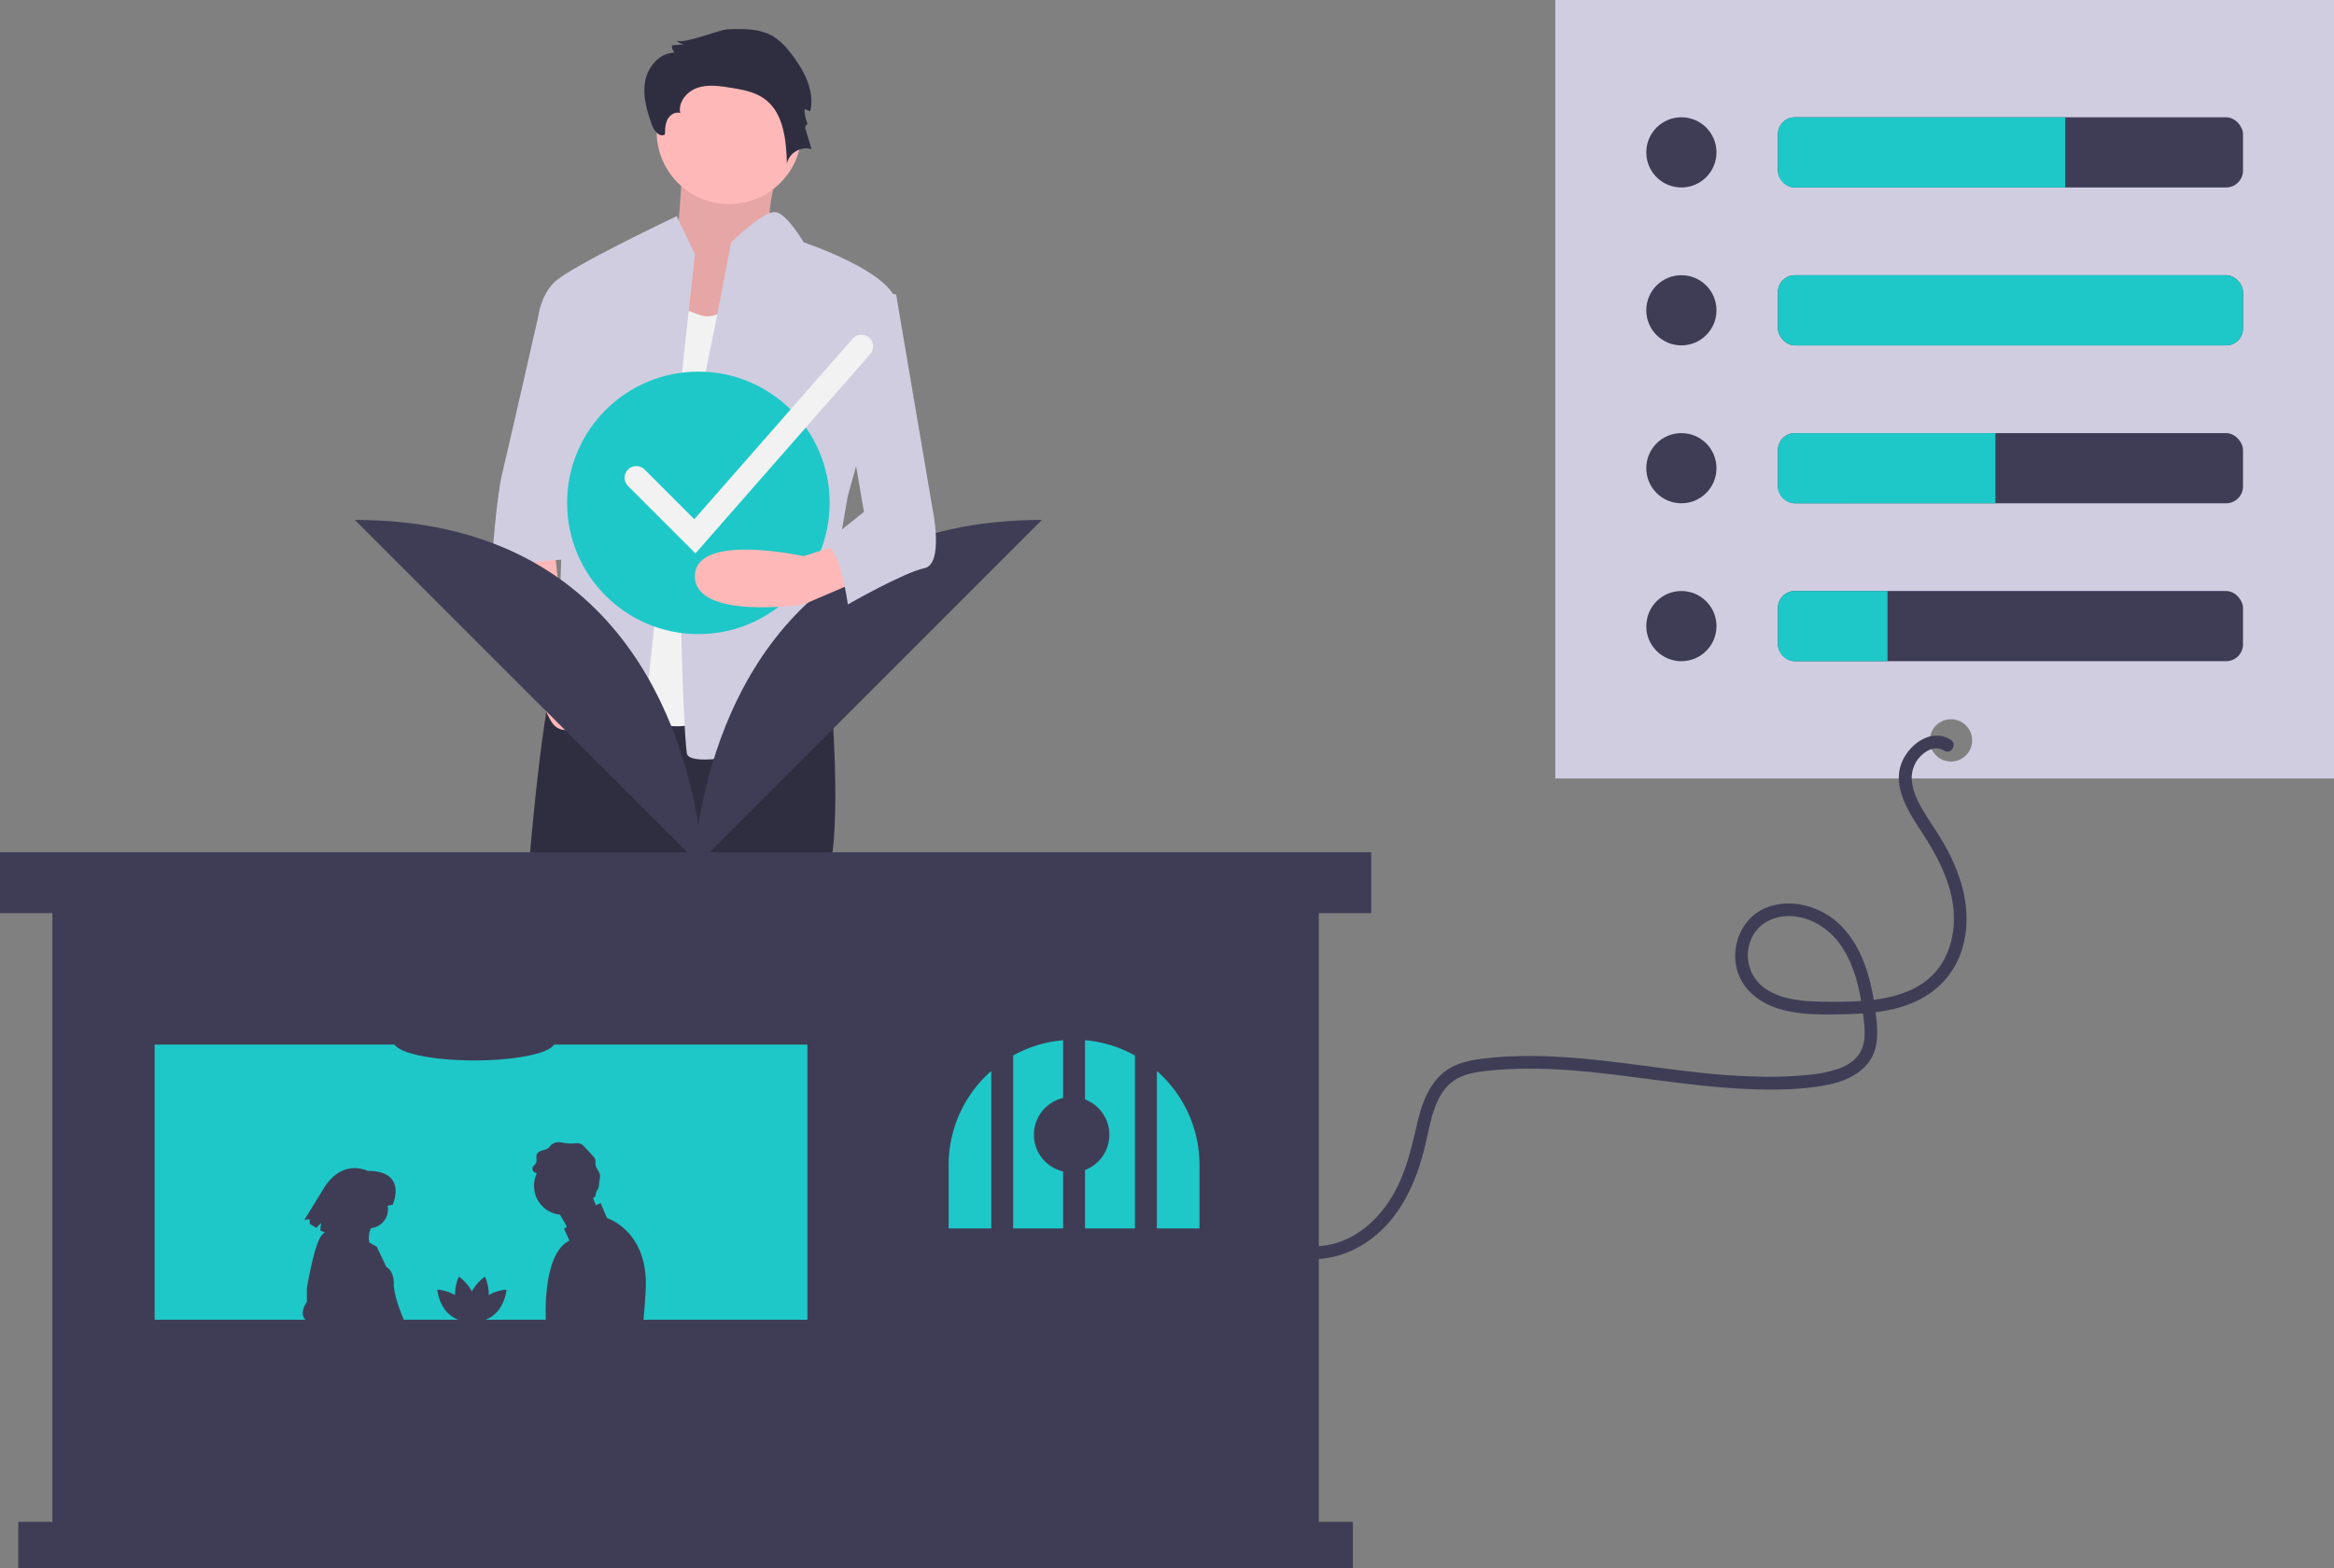 <svg id="ffcbe4b0-6d00-4303-a27e-b778c8663270" data-name="Layer 1" xmlns="http://www.w3.org/2000/svg" width="1103" height="741.266" viewBox="0 0 1103 741.266"><rect x="0" y="0" width="1103" height="741.266" fill="#808080" stroke="none"/><title>home_settings</title><path d="M419.694,148.26s-13.032,37.09-5.012,42.796-27.066,52.306-27.066,52.306l-42.102-11.412L368.57,192.958s3.007-38.992,3.007-44.698S419.694,148.26,419.694,148.26Z" transform="translate(-48.5 -79.367)" fill="#ffb8b8"/><path d="M419.694,148.26s-13.032,37.09-5.012,42.796-27.066,52.306-27.066,52.306l-42.102-11.412L368.57,192.958s3.007-38.992,3.007-44.698S419.694,148.26,419.694,148.26Z" transform="translate(-48.5 -79.367)" opacity="0.1"/><path d="M441.567,412.644s3.804,47.551,0,72.278-9.51,93.2-9.51,93.2,0,129.339-20.922,131.241-36.139,3.804-38.041-3.804,9.51-11.412,3.804-15.216-7.608-17.118,0-32.335,0-169.282,0-169.282l-36.139,97.004s-3.804,79.886-7.608,91.298,3.804,32.335-9.51,34.237-28.531-9.51-36.139-13.314,11.412-3.804,7.608-5.706-15.216-7.608-11.412-9.51,7.608-93.2,7.608-93.2S301.767,394.575,315.081,386.967s21.874,5.496,21.874,5.496Z" transform="translate(-48.5 -79.367)" fill="#2f2e41"/><path d="M407.33,702.778v15.216s17.118,41.363,0,41.363-30.433,4.286-30.433-1.42V706.582Z" transform="translate(-48.5 -79.367)" fill="#2f2e41"/><path d="M295.11,701.728v15.216s-17.118,41.363,0,41.363,30.433,4.286,30.433-1.42V705.532Z" transform="translate(-48.5 -79.367)" fill="#2f2e41"/><circle cx="344.565" cy="62.236" r="34.237" fill="#ffb8b8"/><path d="M403.526,205.321s-9.51,28.531-24.727,22.825l-15.216-5.706L336.955,405.036s20.922,30.433,51.355,11.412S403.526,205.321,403.526,205.321Z" transform="translate(-48.5 -79.367)" fill="#f2f2f2"/><path d="M376.897,199.615l-8.559-18.069s-50.404,23.776-58.012,31.384-7.608,19.02-7.608,19.02l13.314,47.551S312.228,384.114,312.228,387.918s-13.314,24.727-3.804,17.118,11.412-15.216,19.02-3.804,24.727,24.727,24.727,24.727Z" transform="translate(-48.5 -79.367)" fill="#d0cde1"/><path d="M310.326,336.562l5.706,53.257s34.237,30.433,26.629,32.335-11.412-5.706-11.412-5.706-13.314,13.314-20.922,5.706-26.629-79.886-26.629-79.886Z" transform="translate(-48.5 -79.367)" fill="#ffb8b8"/><path d="M392.336,93.216c7.59-.271,15.712-.406,22.112,3.685a32.371,32.371,0,0,1,7.642,7.481c6.233,7.879,11.618,17.793,9.303,27.568l-2.689-1.049a17.607,17.607,0,0,0,1.698,7.544c-.379-1.101-1.647.679-1.307,1.793l2.962,9.717c-4.869-1.785-10.926,1.829-11.667,6.962-.339-11.287-1.509-24.229-10.665-30.838-4.617-3.333-10.461-4.35-16.083-5.254-5.187-.833-10.624-1.628-15.592.079s-9.199,6.788-8.072,11.919c-2.291-.789-4.853.807-5.985,2.949s-1.192,4.669-1.226,7.092c-2.442,1.726-5.221-1.701-6.216-4.521-2.336-6.618-4.412-13.664-3.154-20.568s6.885-13.503,13.903-13.527a4.873,4.873,0,0,1-1.267-3.431l5.785-.489A6.394,6.394,0,0,1,367.996,98.315C370.318,100.871,388.58,93.351,392.336,93.216Z" transform="translate(-48.5 -79.367)" fill="#2f2e41"/><path d="M394.016,193.909s15.484-15.173,21.056-14.244S428.253,193.909,428.253,193.909s45.649,15.216,43.747,30.433-22.825,89.396-22.825,89.396-17.118,89.396-1.902,98.906-72.278,34.237-74.18,22.825-5.706-125.535,0-142.653S394.016,193.909,394.016,193.909Z" transform="translate(-48.5 -79.367)" fill="#d0cde1"/><path d="M327.444,224.342h-23.519s-16.424,72.278-18.326,79.886-5.706,43.747-3.804,43.747,39.943-7.608,39.943-1.902Z" transform="translate(-48.5 -79.367)" fill="#d0cde1"/><polygon points="623.254 719.398 623.254 417.266 24.746 417.266 24.746 719.398 8.632 719.398 8.632 741.266 639.368 741.266 639.368 719.398 623.254 719.398" fill="#3f3d56"/><rect x="73.087" y="493.806" width="308.462" height="130.06" fill="#1ec8c8"/><path d="M584.855,578.316a58.896,58.896,0,0,0-23.595-7.217v88.973h23.595Z" transform="translate(-48.5 -79.367)" fill="#1ec8c8"/><path d="M527.306,660.072h23.595V571.099a58.897,58.897,0,0,0-23.595,7.217Z" transform="translate(-48.5 -79.367)" fill="#1ec8c8"/><path d="M595.214,585.629v74.443h20.142V630.146A59.13,59.13,0,0,0,595.214,585.629Z" transform="translate(-48.5 -79.367)" fill="#1ec8c8"/><path d="M516.948,585.629a59.13,59.13,0,0,0-20.142,44.517v29.925H516.948Z" transform="translate(-48.5 -79.367)" fill="#1ec8c8"/><rect y="402.879" width="648" height="28.774" fill="#3f3d56"/><path d="M279.008,695.033c-1.648,6.094-7.295,9.867-7.295,9.867s-2.974-6.106-1.325-12.199,7.295-9.867,7.295-9.867S280.656,688.939,279.008,695.033Z" transform="translate(-48.5 -79.367)" fill="#3f3d56"/><path d="M264.012,695.033c1.648,6.094,7.295,9.867,7.295,9.867s2.974-6.106,1.325-12.199-7.295-9.867-7.295-9.867S262.363,688.939,264.012,695.033Z" transform="translate(-48.5 -79.367)" fill="#3f3d56"/><path d="M266.434,693.723c4.523,4.403,5.076,11.172,5.076,11.172s-6.781-.37-11.305-4.774S255.129,688.95,255.129,688.95,261.911,689.32,266.434,693.723Z" transform="translate(-48.5 -79.367)" fill="#3f3d56"/><path d="M276.585,693.723c-4.523,4.403-5.076,11.172-5.076,11.172s6.781-.37,11.305-4.774S287.89,688.95,287.89,688.95,281.109,689.32,276.585,693.723Z" transform="translate(-48.5 -79.367)" fill="#3f3d56"/><path d="M241.052,705.535h-45.537c-.586-.514-1.397-1.216-2.508-2.168-3.506-3.007.503-8.522.503-8.522v-6.514s3.51-21.057,7.017-25.066a7.498,7.498,0,0,1,1.466-1.314l-2.121-.901.376-3.582-2.265,2.341-3.011-1.849-.3-2.348-2.359.47,9.235-15.057c8.953-14.319,20.706-8.146,20.706-8.146,19.157-.014,11.826,15.965,11.826,15.965l-2.37.51a9.001,9.001,0,0,1-7.914,10.599,10.929,10.929,0,0,0-.742,6.742l3.543,2.084,4.512,9.524s3.506,1.502,3.506,8.019,5.015,17.547,5.015,17.547A8.056,8.056,0,0,1,241.052,705.535Z" transform="translate(-48.5 -79.367)" fill="#3f3d56"/><path d="M335.368,655.174l-3.044-7.107-2.187,1.093-1.416-3.476a1.834,1.834,0,0,0,1.249-1.283,8.029,8.029,0,0,1,.662-2.377c.167-.242.391-.443.541-.696a2.868,2.868,0,0,0,.288-1.053c.167-1.249.34-2.503.506-3.758a6.245,6.245,0,0,0,.081-1.669c-.224-1.796-1.911-3.159-2.124-4.955a14.786,14.786,0,0,0-.109-2.377,4.531,4.531,0,0,0-1.128-1.692q-1.813-1.994-3.637-3.988a6.465,6.465,0,0,0-2.147-1.767c-1.416-.599-3.027-.127-4.569-.104a41.67,41.67,0,0,1-4.823-.604,5.513,5.513,0,0,0-4.541,1.226c-.386.391-.673.869-1.07,1.243-1.646,1.542-4.88,1.122-5.738,3.205-.529,1.301.27,2.906-.386,4.149-.414.777-1.335,1.243-1.606,2.083a2.13,2.13,0,0,0,1.065,2.331,3.689,3.689,0,0,0,.967.414,13.711,13.711,0,0,0,10.975,19.567l3.211,5.623-1.324,1.047,2.538,5.582c-12.69,6.089-11.164,36.037-11.164,36.037s-.104.921-.27,2.515H352.477c.443-4.362.846-9.409,1.163-15.204C355.165,661.263,335.368,655.174,335.368,655.174Z" transform="translate(-48.5 -79.367)" fill="#3f3d56"/><path d="M272.646,580.654c20.977,0,37.982-3.865,37.982-8.632H234.664C234.664,576.79,251.669,580.654,272.646,580.654Z" transform="translate(-48.5 -79.367)" fill="#3f3d56"/><circle cx="506.43" cy="536.392" r="17.84" fill="#3f3d56"/><path d="M380.36,485.665,540.888,325.138c-126.314,0-155.59,100.994-162.345,144.646-6.755-43.652-36.031-144.646-162.345-144.646L376.725,485.665c-.169,2.468-.197,3.832-.197,3.832l2.014-2.014,2.014,2.014S380.529,488.134,380.36,485.665Z" transform="translate(-48.5 -79.367)" fill="#3f3d56"/><circle cx="330.043" cy="237.714" r="62.038" fill="#1ec8c8"/><path d="M454.881,353.681l-26.629,11.412s-51.355,7.608-51.355-13.314,51.355-9.51,51.355-9.51l17.12-5.474Z" transform="translate(-48.5 -79.367)" fill="#ffb8b8"/><path d="M449.175,212.929l22.825,5.706L489.118,319.444s5.706,26.629-3.804,28.531-36.139,17.118-36.139,17.118-3.804-28.531-11.412-28.531l19.02-15.216-11.412-66.572Z" transform="translate(-48.5 -79.367)" fill="#d0cde1"/><path d="M377.143,340.966,345.35,309.173a5.525,5.525,0,1,1,7.813-7.813l23.451,23.451,74.833-85.336a5.524,5.524,0,1,1,8.307,7.284Z" transform="translate(-48.5 -79.367)" fill="#f2f2f2"/><path d="M783.5,79.367v368h368v-368Zm187,360a10,10,0,1,1,10-10A10,10,0,0,1,970.5,439.367Z" transform="translate(-48.5 -79.367)" fill="#d0cde1"/><circle cx="794.588" cy="72.029" r="16.588" fill="#3f3d56"/><circle cx="794.588" cy="146.676" r="16.588" fill="#3f3d56"/><circle cx="794.588" cy="221.324" r="16.588" fill="#3f3d56"/><circle cx="794.588" cy="295.971" r="16.588" fill="#3f3d56"/><rect x="840.21" y="204.74" width="219.79" height="33.17" rx="8" fill="#3f3d56"/><rect x="840.21" y="279.38" width="219.79" height="33.18" rx="8" fill="#3f3d56"/><rect x="840.21" y="130.09" width="219.79" height="33.17" rx="8" fill="#3f3d56"/><rect x="840.21" y="55.44" width="219.79" height="33.18" rx="8" fill="#3f3d56"/><path d="M1024.5,134.807v33.18H896.71a8.024,8.024,0,0,1-8-8v-17.18a8.023,8.023,0,0,1,8-8Z" transform="translate(-48.5 -79.367)" fill="#1ec8c8"/><path d="M991.5,284.107v33.17H896.71a8.023,8.023,0,0,1-8-8v-17.17a8.023,8.023,0,0,1,8-8Z" transform="translate(-48.5 -79.367)" fill="#1ec8c8"/><path d="M940.5,358.747v33.18H896.71a8.024,8.024,0,0,1-8-8v-17.18a8.023,8.023,0,0,1,8-8Z" transform="translate(-48.5 -79.367)" fill="#1ec8c8"/><rect x="840.21" y="130.09" width="219.79" height="33.17" rx="8" fill="#1ec8c8"/><path d="M970.347,429.046c-9.261-5.687-19.704,2.187-23.164,10.921-4.354,10.991,2.912,22.677,8.733,31.572,6.615,10.109,12.654,20.633,15.022,32.625,2.044,10.354.843,21.684-4.852,30.735-11.405,18.125-36.655,18.215-55.609,17.991-9.219-.109-19.41-.744-27.351-5.944A19.083,19.083,0,0,1,875.885,523.81c3.339-8.636,12.449-12.364,21.215-11.173,9.688,1.317,17.68,7.409,22.677,15.625,5.763,9.475,7.978,20.732,9.305,31.605.668,5.471,1.382,11.715-1.398,16.75-2.113,3.829-5.932,6.32-9.951,7.818a59.714,59.714,0,0,1-14.981,3.053,186.706,186.706,0,0,1-19.327.886,338.018,338.018,0,0,1-38.461-2.733c-25.765-3.047-51.523-7.528-77.556-7.061a167.37,167.37,0,0,0-19.066,1.349c-5.794.771-11.767,2.111-16.567,5.635-8.583,6.301-11.692,16.724-13.963,26.649-2.522,11.022-5.2,21.903-10.896,31.795-5.466,9.494-13.561,17.815-23.908,21.88a36.276,36.276,0,0,1-15.275,2.581c-3.859-.203-3.848,5.797,0,6,11.767.62,23.104-4.331,31.88-11.948,9.19-7.976,15.213-18.997,19.147-30.371a154.381,154.381,0,0,0,4.488-16.798c1.114-4.969,2.233-10.063,4.297-14.741,1.971-4.468,4.816-8.56,9.092-11.074,5.119-3.01,11.314-3.67,17.115-4.213,26.685-2.495,53.385,1.491,79.802,4.897,13.257,1.71,26.547,3.303,39.908,3.904,12.738.574,25.922.527,38.488-1.893,10.403-2.004,20.993-7.435,23.143-18.78,1.166-6.154.213-12.453-.679-18.579a101.568,101.568,0,0,0-3.808-17.073c-3.483-10.612-9.563-20.787-19.459-26.499-8.762-5.058-19.902-6.721-29.249-2.279-9.618,4.57-14.565,15.493-13.139,25.814,1.462,10.583,9.701,17.849,19.45,21.086,9.821,3.261,20.577,3.121,30.802,2.914,10.836-.219,22.124-.963,32.305-4.987,10.654-4.212,18.956-11.845,23.267-22.552,4.441-11.031,4.035-23.502.634-34.748a89.281,89.281,0,0,0-7.656-17.601c-3.016-5.398-6.621-10.415-9.811-15.704-2.921-4.843-5.619-10.173-5.808-15.942a14.615,14.615,0,0,1,5.469-11.638c3-2.482,6.639-3.444,9.906-1.437,3.299,2.026,6.317-3.161,3.028-5.181Z" transform="translate(-48.5 -79.367)" fill="#3f3d56"/></svg>